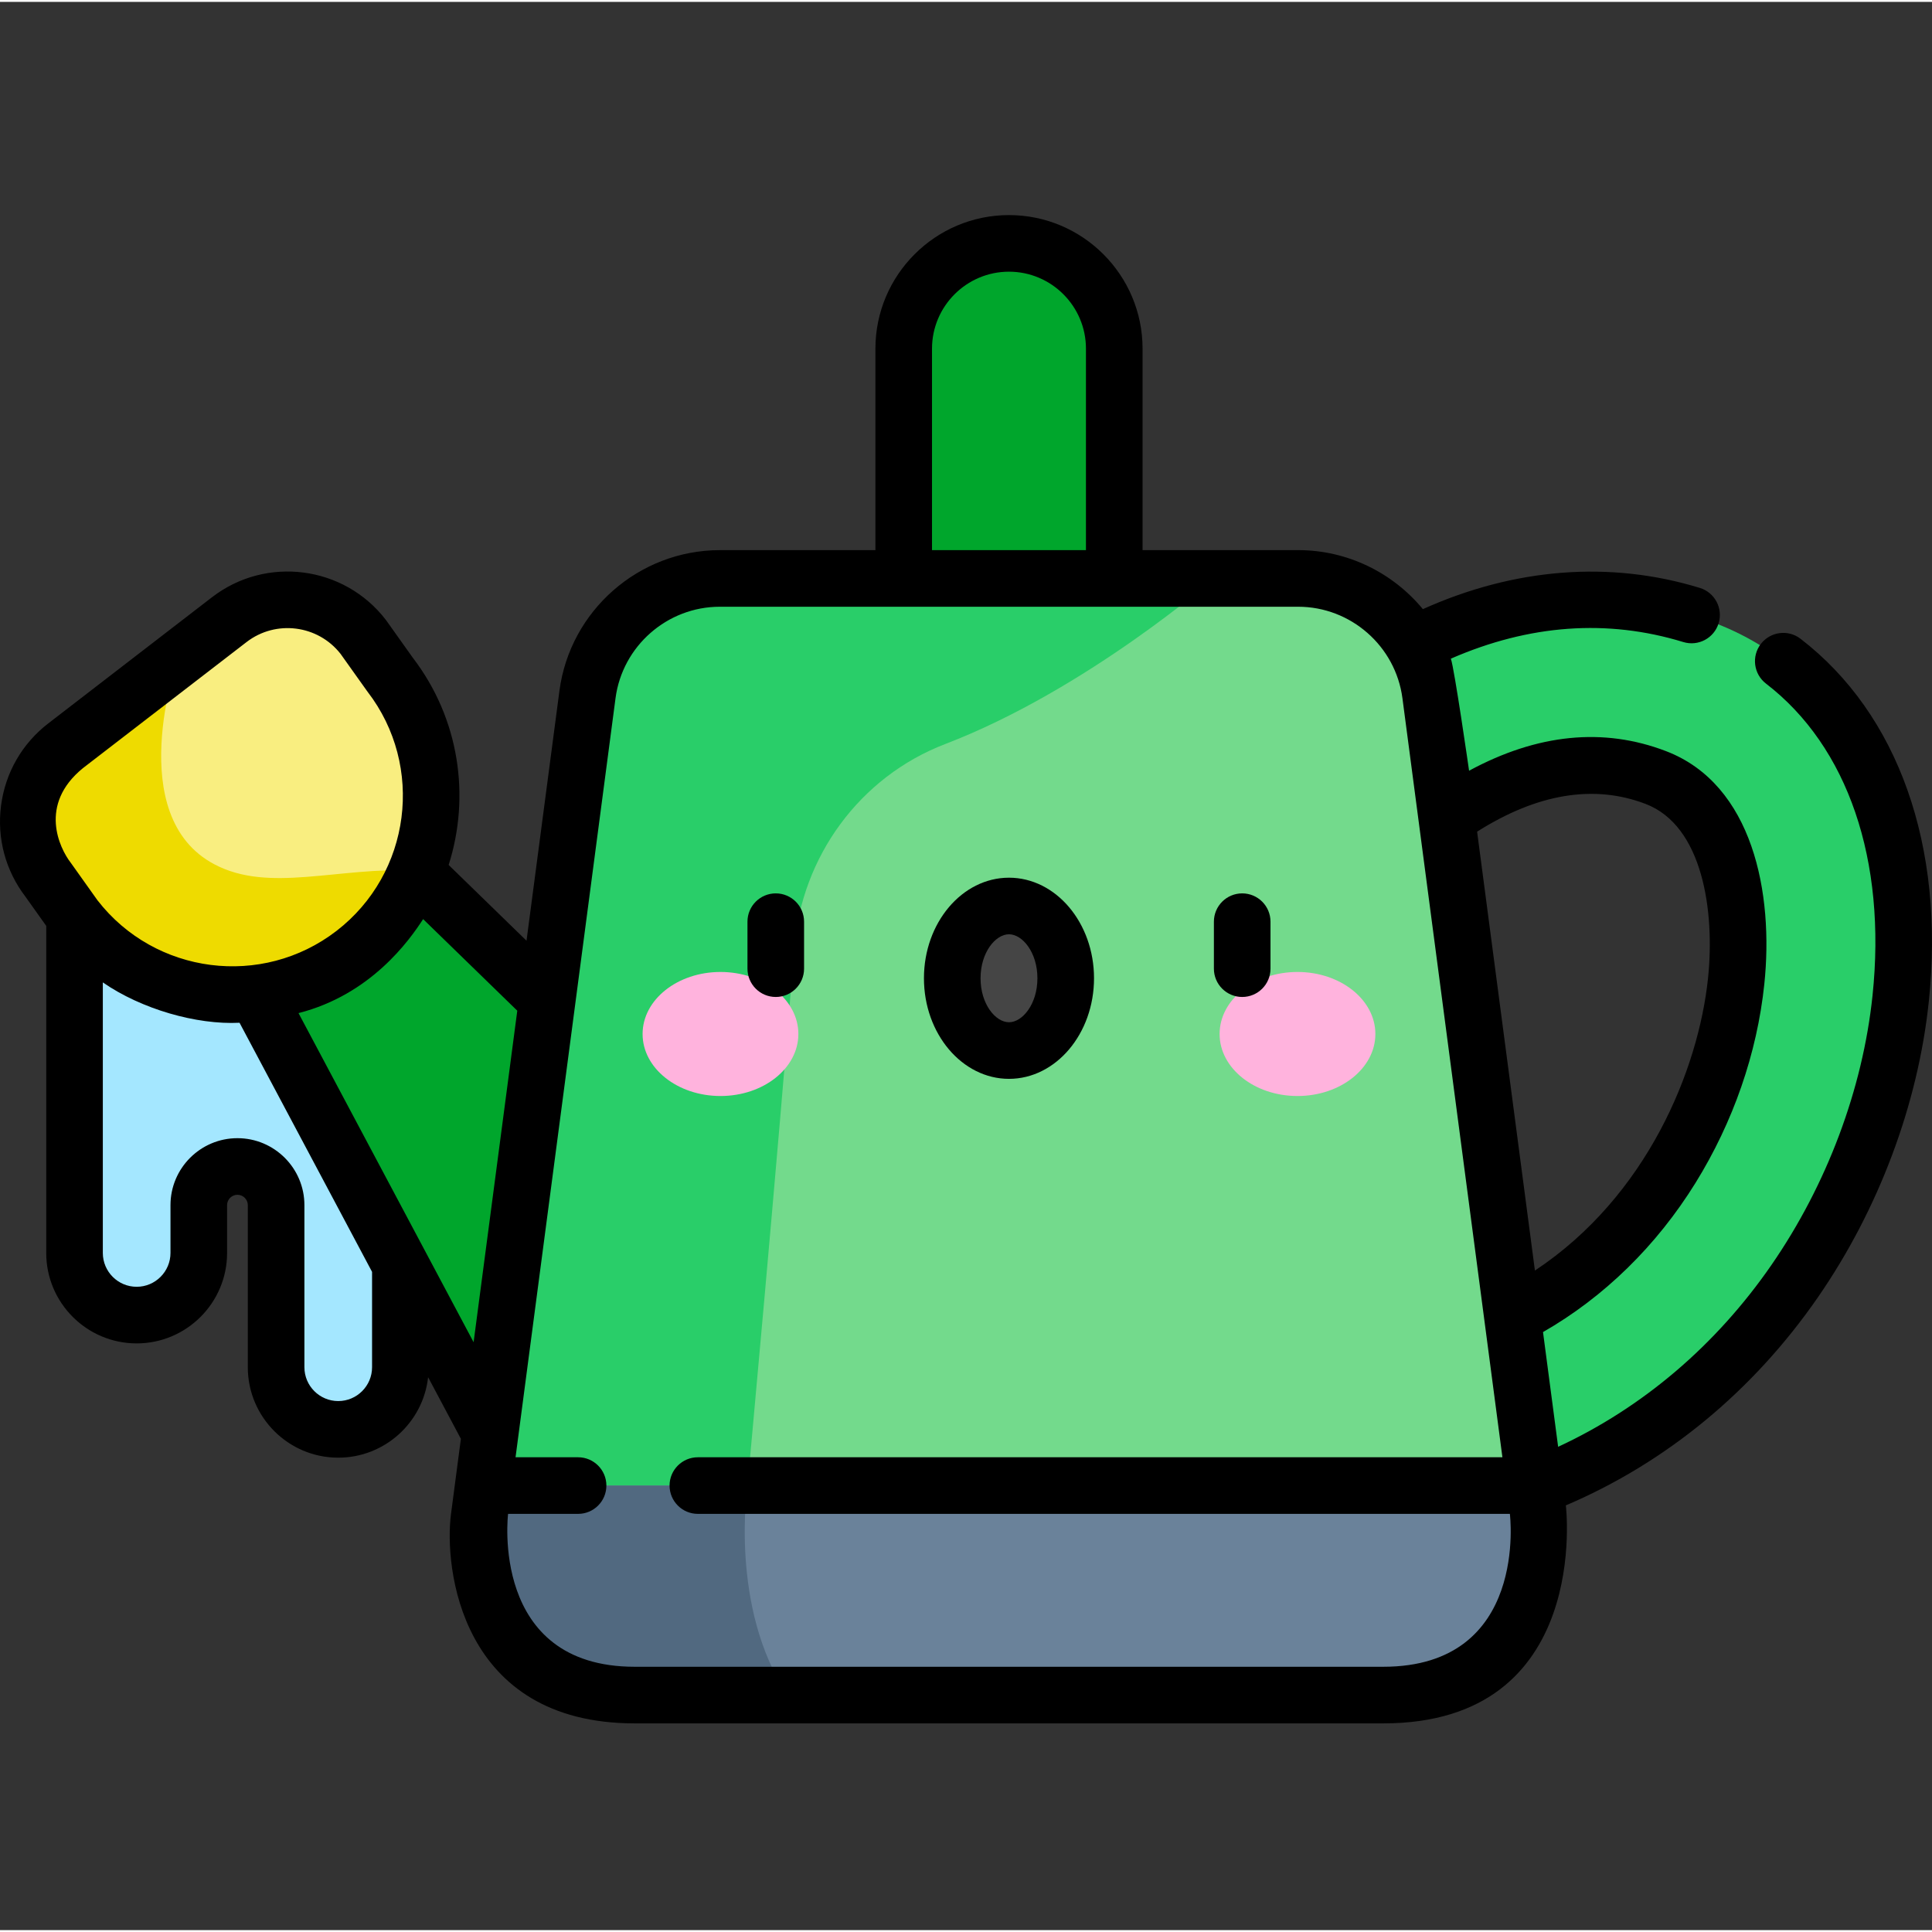 <svg height="511pt" viewBox="0 -56 512 511" width="511pt" xmlns="http://www.w3.org/2000/svg"><rect x="0" y="-56" width="512" height="511" fill="#333333" stroke="none"/><path d="m19.75 176.133v99.414c0 9.094 7.371 16.465 16.465 16.465s16.465-7.371 16.465-16.465v-12.672c0-5.66 4.586-10.246 10.246-10.246 5.656 0 10.246 4.586 10.246 10.246v42.957c0 9.09 7.371 16.465 16.465 16.465 9.09 0 16.465-7.375 16.465-16.465v-99.414zm0 0" fill="#a4e7ff"/><path d="m377.02 345.512-6.84-43.301c55.594-8.777 85.582-57.297 89.918-98.664 2.234-21.309-2.184-46.684-21.289-53.992-16.352-6.262-34-3.336-52.461 8.688-15.117 9.844-24.777 21.922-24.871 22.043l-34.523-27.023c1.418-1.809 14.434-18.059 35.473-31.758 30.449-19.828 62.281-24.285 92.051-12.895 35.379 13.543 54.238 51.672 49.223 99.512-6.031 57.488-48.242 125.008-126.68 137.391zm0 0" fill="#29ce69"/><path d="m135.836 334.574-78.969-148.438 32.816-31.359 112.812 109.734zm0 0" fill="#00a62c"/><path d="m295.289 132.184h-55.797v-96.285c0-15.406 12.488-27.898 27.898-27.898 15.406 0 27.898 12.492 27.898 27.898zm0 0" fill="#00a62c"/><path d="m344.02 96.793h-153.258c-17.754 0-32.758 13.156-35.078 30.758l-28.727 218.121c-3.281 24.918 16.113 47.039 41.25 47.039h198.367c25.137 0 44.531-22.121 41.25-47.039l-28.73-218.121c-2.316-17.602-17.32-30.758-35.074-30.758zm0 0" fill="#73da8c"/><path d="m155.684 127.551-28.727 218.121c-3.281 24.918 16.113 47.039 41.25 47.039h40.5c-15.492-23.188-10.621-55.516-10.621-55.516s8-86.531 12.406-142.473c1.906-24.18 17.34-45.355 39.984-54.039 37.352-14.32 71.219-43.891 71.219-43.891h-130.934c-17.754 0-32.758 13.156-35.078 30.758zm0 0" fill="#29ce69"/><path d="m93.75 196.145c-23.062 17.77-56.16 13.48-73.934-9.578l-7.047-9.902c-8.539-11.078-6.477-26.977 4.602-35.516l43.391-33.438c11.078-8.535 26.98-6.477 35.516 4.602l7.051 9.902c17.77 23.059 13.48 56.16-9.578 73.93zm0 0" fill="#f9ee80"/><path d="m126.957 345.672c-3.281 24.918 16.113 47.039 41.25 47.039h198.367c25.137 0 44.531-22.121 41.25-47.039l-1.117-8.477h-278.633zm0 0" fill="#6a829a"/><path d="m128.074 337.191-1.117 8.48c-3.285 24.918 16.113 47.035 41.25 47.035h40.5c-15.492-23.188-10.621-55.516-10.621-55.516zm0 0" fill="#516980"/><path d="m211.574 217.52c0-9.078-9.242-16.438-20.641-16.438-11.398 0-20.641 7.359-20.641 16.438 0 9.074 9.242 16.434 20.641 16.434 11.398 0 20.641-7.359 20.641-16.434zm0 0" fill="#ffb3dd"/><path d="m364.488 217.52c0-9.078-9.242-16.438-20.641-16.438-11.402 0-20.641 7.359-20.641 16.438 0 9.074 9.238 16.434 20.641 16.434 11.398 0 20.641-7.359 20.641-16.434zm0 0" fill="#ffb3dd"/><path d="m282.426 202.75c0-10.578-6.73-19.152-15.035-19.152s-15.035 8.574-15.035 19.152 6.73 19.156 15.035 19.156 15.035-8.578 15.035-19.156zm0 0" fill="#454545"/><path d="m93.75 196.145c7.699-5.934 13.309-13.586 16.699-21.992-21.266-.879-39.078 6.043-53.582-1.574-24.418-12.816-9.84-54.281-9.836-54.285l-29.66 22.855c-11.078 8.539-13.141 24.438-4.602 35.516l7.047 9.902c17.773 23.059 50.871 27.348 73.934 9.578zm0 0" fill="#eedb00"/><path d="m329.195 207.707c4.145 0 7.5-3.359 7.5-7.5v-12.453c0-4.141-3.355-7.5-7.5-7.5-4.141 0-7.5 3.359-7.5 7.5v12.453c0 4.141 3.359 7.5 7.5 7.5zm0 0"/><path d="m205.586 207.707c4.141 0 7.5-3.359 7.5-7.5v-12.453c0-4.141-3.359-7.5-7.5-7.5-4.145 0-7.5 3.359-7.5 7.5v12.453c0 4.141 3.355 7.5 7.5 7.5zm0 0"/><path d="m477.156 112.777c-3.281-2.523-7.988-1.91-10.516 1.375-2.523 3.281-1.91 7.992 1.375 10.516 21.695 16.684 31.984 46.812 28.223 82.672-2.602 24.816-12.125 50.184-26.82 71.438-14.707 21.27-34.109 37.758-56.496 48.141l-4.008-30.406c16.156-9.25 30.066-22.836 40.406-39.52 10.012-16.156 16.32-34.367 18.238-52.664 2.523-24.074-3-52.949-26.066-61.777-16.566-6.348-34.086-4.586-52.172 5.195 0 0-3.875-26.973-4.828-29.695 20.793-9.07 41.488-10.562 61.59-4.406 3.961 1.215 8.152-1.012 9.367-4.973 1.215-3.961-1.012-8.156-4.973-9.367-23.758-7.281-49.043-5.324-73.402 5.621-7.926-9.586-19.891-15.637-33.055-15.637h-41.23v-53.391c0-19.52-15.879-35.398-35.398-35.398-19.516 0-35.398 15.879-35.398 35.398v53.395h-41.227c-21.438 0-39.715 16.027-42.512 37.281l-8.723 66.223-20.637-20.074c5.777-18.152 2.902-38.75-9.535-54.969l-6.969-9.789c-.055-.078-.113-.152-.168-.23-11.051-14.336-31.699-17.012-46.035-5.965l-43.395 33.438c-6.945 5.352-11.387 13.086-12.516 21.781-1.121 8.648 1.176 17.211 6.461 24.137l5.512 7.742v86.68c0 13.215 10.75 23.965 23.965 23.965s23.965-10.75 23.965-23.965v-12.672c0-1.516 1.234-2.746 2.746-2.746 1.516 0 2.746 1.23 2.746 2.746v42.957c0 13.215 10.754 23.965 23.965 23.965 12.324 0 22.5-9.348 23.816-21.324l8.688 16.328-2.617 19.891c-1.848 14.02 2.324 55.52 48.684 55.52h198.371c55.422 0 48.387-57.773 48.387-57.773 26.625-11.344 49.625-30.309 66.789-55.129 16.102-23.285 26.543-51.133 29.402-78.406 4.316-41.156-8.074-76.191-34-96.125zm-41.031 43.781c15.16 5.801 18.371 28.516 16.516 46.207-2.543 24.227-16.129 57.719-45.871 77.449l-15.32-116.316c15.961-10.102 30.988-12.586 44.676-7.34zm-189.133-120.66c0-11.246 9.152-20.398 20.398-20.398s20.398 9.152 20.398 20.398v53.395h-40.797zm-225.043 111.188 43.391-33.434c7.75-5.973 18.898-4.559 24.918 3.137l6.961 9.773c.055.078.109.152.168.23 15.215 19.746 11.531 48.191-8.215 63.41-19.711 15.188-48.094 11.543-63.332-8.105l-6.961-9.781c-.055-.078-.109-.152-.168-.23-2.906-3.77-8.602-15.336 3.238-25zm76.652 158.746c0 4.941-4.02 8.965-8.965 8.965-4.941 0-8.965-4.02-8.965-8.965v-42.957c0-9.785-7.961-17.746-17.746-17.746-9.785 0-17.746 7.961-17.746 17.746v12.672c0 4.941-4.02 8.965-8.965 8.965-4.945 0-8.965-4.02-8.965-8.965v-71.699c10.199 7.066 24.816 11.27 36.23 10.695l35.121 66.016zm-19.492-93.848c19.168-4.879 29.406-19.301 33.023-24.91l24.953 24.273-11.574 87.855zm287.465 173.227h-198.367c-38.523 0-33.559-40.52-33.559-40.52h18.551c4.145 0 7.5-3.355 7.5-7.5 0-4.141-3.355-7.5-7.5-7.5h-16.574l26.496-201.16c1.82-13.82 13.703-24.238 27.641-24.238h153.258c13.938 0 25.82 10.418 27.641 24.238l26.496 201.16h-213.215c-4.141 0-7.5 3.359-7.5 7.5 0 4.145 3.359 7.5 7.5 7.5h215.191s5.129 40.52-33.559 40.52zm0 0"/><path d="m267.391 229.406c12.426 0 22.535-11.957 22.535-26.656 0-14.695-10.109-26.652-22.535-26.652s-22.535 11.957-22.535 26.652c0 14.699 10.109 26.656 22.535 26.656zm0-38.312c3.562 0 7.535 4.789 7.535 11.656s-3.973 11.656-7.535 11.656-7.535-4.789-7.535-11.656 3.973-11.656 7.535-11.656zm0 0"/></svg>